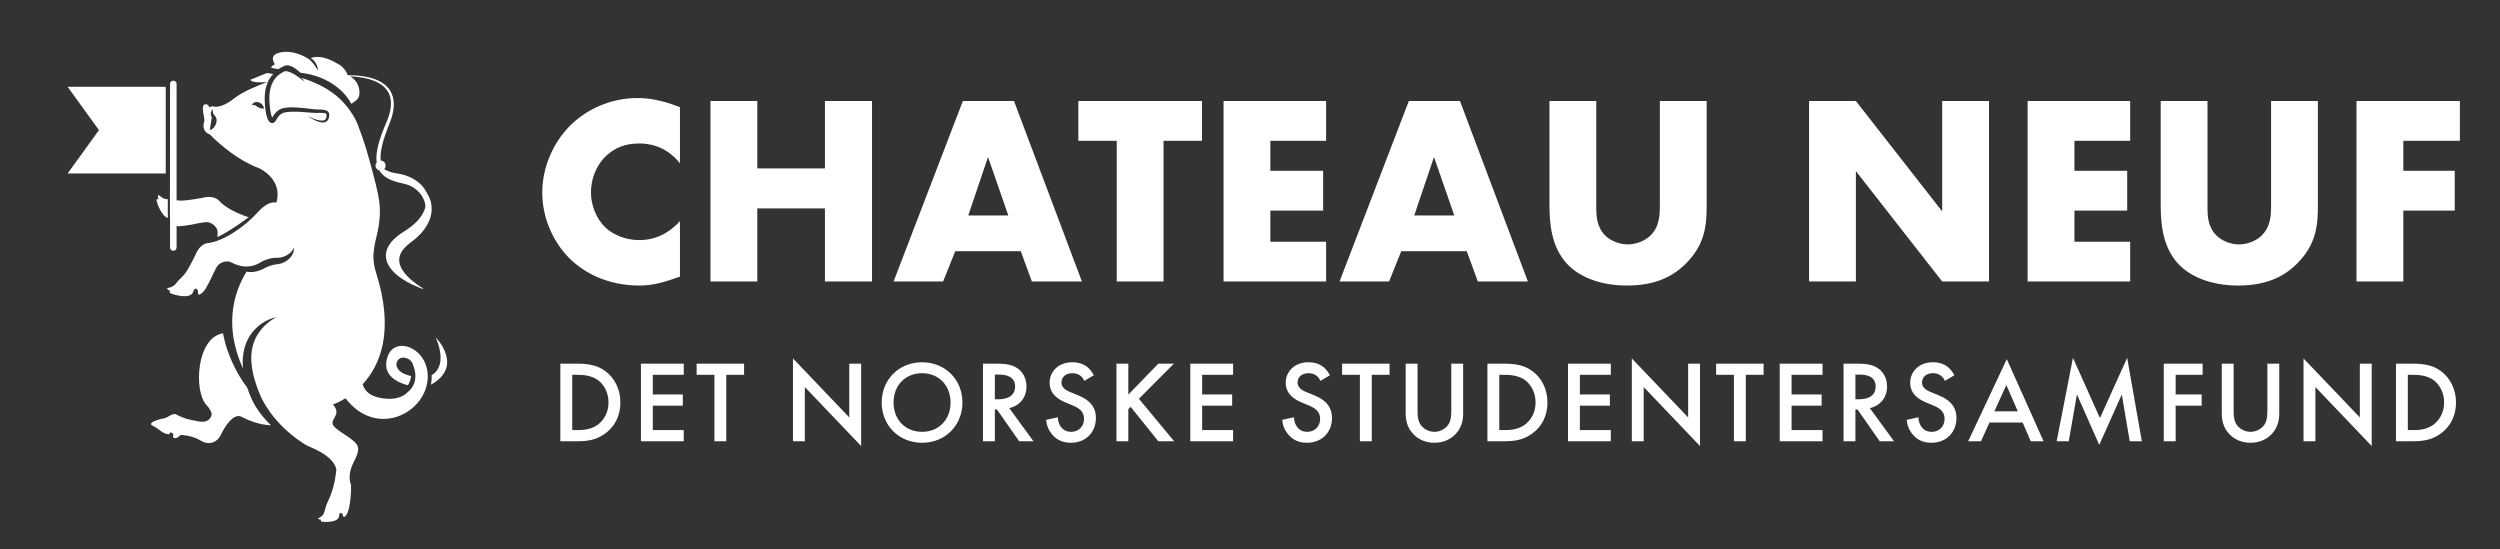 <?xml version="1.0" encoding="UTF-8"?>
<svg width="1848px" height="406px" viewBox="0 0 1848 406" version="1.1" xmlns="http://www.w3.org/2000/svg" xmlns:xlink="http://www.w3.org/1999/xlink">
    <rect x="0" y="0" width="1848" height="406" fill="#333333" stroke="none"/>
    <!-- Generator: Sketch 54.1 (76490) - https://sketchapp.com -->
    <title>logo-h-s</title>
    <desc>Created with Sketch.</desc>
    <g id="logo-h-s" stroke="none" stroke-width="1" fill="none" fill-rule="evenodd">
        <path d="M502.634,163.466 L502.634,204.466 C488.834,209.466 481.234,211.066 472.634,211.066 C449.434,211.066 432.034,201.866 421.034,191.066 C408.034,178.066 400.834,159.866 400.834,142.466 C400.834,123.466 409.034,105.466 421.034,93.266 C432.834,81.266 450.634,72.466 471.434,72.466 C477.834,72.466 488.234,73.466 502.634,79.266 L502.634,120.666 C491.434,106.866 478.234,106.066 472.434,106.066 C462.434,106.066 454.834,109.066 448.434,114.866 C440.234,122.466 436.834,132.866 436.834,142.266 C436.834,151.466 440.634,161.666 447.634,168.266 C453.434,173.666 462.634,177.466 472.434,177.466 C477.634,177.466 490.434,176.866 502.634,163.466 Z M559.789,74.666 L559.789,124.466 L609.789,124.466 L609.789,74.666 L644.589,74.666 L644.589,208.066 L609.789,208.066 L609.789,154.066 L559.789,154.066 L559.789,208.066 L525.189,208.066 L525.189,74.666 L559.789,74.666 Z M762.743,208.066 L754.543,185.666 L706.143,185.666 L697.143,208.066 L660.543,208.066 L711.743,74.666 L749.543,74.666 L799.743,208.066 L762.743,208.066 Z M715.743,159.266 L745.343,159.266 L730.343,116.066 L715.743,159.266 Z M888.498,104.066 L860.098,104.066 L860.098,208.066 L825.498,208.066 L825.498,104.066 L797.098,104.066 L797.098,74.666 L888.498,74.666 L888.498,104.066 Z M980.252,74.666 L980.252,104.066 L939.052,104.066 L939.052,126.266 L978.052,126.266 L978.052,155.666 L939.052,155.666 L939.052,178.666 L980.252,178.666 L980.252,208.066 L904.452,208.066 L904.452,74.666 L980.252,74.666 Z M1092.407,208.066 L1084.207,185.666 L1035.807,185.666 L1026.807,208.066 L990.207,208.066 L1041.407,74.666 L1079.207,74.666 L1129.407,208.066 L1092.407,208.066 Z M1045.407,159.266 L1075.007,159.266 L1060.007,116.066 L1045.407,159.266 Z M1145.361,74.666 L1179.961,74.666 L1179.961,153.666 C1179.961,159.266 1180.161,167.866 1186.761,174.266 C1190.761,178.066 1197.161,180.666 1203.161,180.666 C1209.161,180.666 1215.361,178.266 1219.161,174.866 C1227.161,167.866 1226.961,158.066 1226.961,150.666 L1226.961,74.666 L1261.561,74.666 L1261.561,151.266 C1261.561,165.266 1260.961,179.866 1246.561,194.466 C1235.361,205.866 1221.361,211.066 1202.561,211.066 C1181.561,211.066 1166.561,203.866 1158.361,195.066 C1146.761,182.466 1145.361,165.466 1145.361,151.266 L1145.361,74.666 Z M1371.87,208.066 L1337.27,208.066 L1337.27,74.666 L1371.87,74.666 L1435.67,156.266 L1435.67,74.666 L1470.27,74.666 L1470.27,208.066 L1435.67,208.066 L1371.87,126.466 L1371.87,208.066 Z M1574.625,74.666 L1574.625,104.066 L1533.425,104.066 L1533.425,126.266 L1572.425,126.266 L1572.425,155.666 L1533.425,155.666 L1533.425,178.666 L1574.625,178.666 L1574.625,208.066 L1498.825,208.066 L1498.825,74.666 L1574.625,74.666 Z M1597.18,74.666 L1631.78,74.666 L1631.78,153.666 C1631.78,159.266 1631.98,167.866 1638.58,174.266 C1642.58,178.066 1648.98,180.666 1654.98,180.666 C1660.98,180.666 1667.18,178.266 1670.98,174.866 C1678.98,167.866 1678.78,158.066 1678.78,150.666 L1678.78,74.666 L1713.38,74.666 L1713.38,151.266 C1713.38,165.266 1712.78,179.866 1698.38,194.466 C1687.18,205.866 1673.18,211.066 1654.38,211.066 C1633.38,211.066 1618.38,203.866 1610.18,195.066 C1598.58,182.466 1597.18,165.466 1597.18,151.266 L1597.18,74.666 Z M1818.334,74.666 L1818.334,104.066 L1776.534,104.066 L1776.534,126.266 L1814.534,126.266 L1814.534,155.666 L1776.534,155.666 L1776.534,208.066 L1741.934,208.066 L1741.934,74.666 L1818.334,74.666 Z" id="CHATEAUNEUF" fill="#FFFFFF" fill-rule="nonzero"></path>
        <path d="M414.214,268.816 L426.254,268.816 C434.252,268.816 441.218,269.676 447.582,274.406 C454.548,279.652 458.59,287.994 458.59,297.54 C458.59,307.086 454.634,315.342 447.066,320.674 C440.358,325.404 434.08,326.178 426.082,326.178 L414.214,326.178 L414.214,268.816 Z M422.986,277.072 L422.986,317.922 L426.77,317.922 C431.07,317.922 437.004,317.578 441.992,313.88 C445.948,310.87 449.818,305.366 449.818,297.54 C449.818,289.972 446.206,284.038 442.078,281.028 C437.09,277.416 430.984,277.072 426.77,277.072 L422.986,277.072 Z M505.426,268.816 L505.426,277.072 L482.55,277.072 L482.55,291.606 L504.738,291.606 L504.738,299.862 L482.55,299.862 L482.55,317.922 L505.426,317.922 L505.426,326.178 L473.778,326.178 L473.778,268.816 L505.426,268.816 Z M550.026,277.072 L536.868,277.072 L536.868,326.178 L528.096,326.178 L528.096,277.072 L514.938,277.072 L514.938,268.816 L550.026,268.816 L550.026,277.072 Z M594.936,326.178 L586.164,326.178 L586.164,264.946 L627.788,308.548 L627.788,268.816 L636.56,268.816 L636.56,329.704 L594.936,286.102 L594.936,326.178 Z M681.59,267.784 C698.79,267.784 711.432,280.684 711.432,297.54 C711.432,314.396 698.79,327.296 681.59,327.296 C664.39,327.296 651.748,314.396 651.748,297.54 C651.748,280.684 664.39,267.784 681.59,267.784 Z M681.59,319.212 C693.888,319.212 702.66,310.268 702.66,297.54 C702.66,284.812 693.888,275.868 681.59,275.868 C669.292,275.868 660.52,284.812 660.52,297.54 C660.52,310.268 669.292,319.212 681.59,319.212 Z M726.62,268.816 L736.854,268.816 C743.82,268.816 748.292,269.676 751.99,272.17 C758.268,276.384 758.784,283.178 758.784,285.672 C758.784,293.928 753.71,299.948 746.056,301.668 L763.944,326.178 L753.366,326.178 L736.94,302.7 L735.392,302.7 L735.392,326.178 L726.62,326.178 L726.62,268.816 Z M735.392,276.9 L735.392,295.132 L738.144,295.132 C740.552,295.132 750.356,294.874 750.356,285.758 C750.356,277.674 742.702,276.9 738.402,276.9 L735.392,276.9 Z M808.544,277.416 L801.492,281.544 C800.976,280.254 800.202,279.05 798.912,277.932 C797.106,276.47 795.214,275.868 792.72,275.868 C787.388,275.868 784.636,279.05 784.636,282.748 C784.636,284.468 785.238,287.478 790.828,289.714 L796.59,292.036 C807.168,296.336 810.092,302.356 810.092,308.892 C810.092,319.814 802.352,327.296 791.602,327.296 C784.98,327.296 781.024,324.802 778.1,321.534 C775.004,318.094 773.628,314.31 773.284,310.354 L781.97,308.462 C781.97,311.3 783.002,313.966 784.378,315.772 C786.012,317.836 788.42,319.212 791.86,319.212 C797.192,319.212 801.32,315.342 801.32,309.58 C801.32,303.732 796.848,301.324 793.064,299.776 L787.56,297.454 C782.83,295.476 775.864,291.52 775.864,282.92 C775.864,275.18 781.884,267.784 792.634,267.784 C798.826,267.784 802.352,270.106 804.158,271.654 C805.706,273.03 807.34,275.008 808.544,277.416 Z M834.052,268.816 L834.052,291.692 L856.24,268.816 L867.764,268.816 L841.878,294.788 L867.936,326.178 L856.24,326.178 L835.772,300.722 L834.052,302.442 L834.052,326.178 L825.28,326.178 L825.28,268.816 L834.052,268.816 Z M911.504,268.816 L911.504,277.072 L888.628,277.072 L888.628,291.606 L910.816,291.606 L910.816,299.862 L888.628,299.862 L888.628,317.922 L911.504,317.922 L911.504,326.178 L879.856,326.178 L879.856,268.816 L911.504,268.816 Z M983.074,277.416 L976.022,281.544 C975.506,280.254 974.732,279.05 973.442,277.932 C971.636,276.47 969.744,275.868 967.25,275.868 C961.918,275.868 959.166,279.05 959.166,282.748 C959.166,284.468 959.768,287.478 965.358,289.714 L971.12,292.036 C981.698,296.336 984.622,302.356 984.622,308.892 C984.622,319.814 976.882,327.296 966.132,327.296 C959.51,327.296 955.554,324.802 952.63,321.534 C949.534,318.094 948.158,314.31 947.814,310.354 L956.5,308.462 C956.5,311.3 957.532,313.966 958.908,315.772 C960.542,317.836 962.95,319.212 966.39,319.212 C971.722,319.212 975.85,315.342 975.85,309.58 C975.85,303.732 971.378,301.324 967.594,299.776 L962.09,297.454 C957.36,295.476 950.394,291.52 950.394,282.92 C950.394,275.18 956.414,267.784 967.164,267.784 C973.356,267.784 976.882,270.106 978.688,271.654 C980.236,273.03 981.87,275.008 983.074,277.416 Z M1027.158,277.072 L1014,277.072 L1014,326.178 L1005.228,326.178 L1005.228,277.072 L992.07,277.072 L992.07,268.816 L1027.158,268.816 L1027.158,277.072 Z M1039.078,268.816 L1047.85,268.816 L1047.85,303.388 C1047.85,306.484 1047.936,310.268 1049.656,313.278 C1051.376,316.202 1055.246,319.212 1060.32,319.212 C1065.394,319.212 1069.264,316.202 1070.984,313.278 C1072.704,310.268 1072.79,306.484 1072.79,303.388 L1072.79,268.816 L1081.562,268.816 L1081.562,305.71 C1081.562,310.268 1080.616,315.772 1076.23,320.588 C1073.22,323.856 1068.146,327.296 1060.32,327.296 C1052.494,327.296 1047.42,323.856 1044.41,320.588 C1040.024,315.772 1039.078,310.268 1039.078,305.71 L1039.078,268.816 Z M1099.502,268.816 L1111.542,268.816 C1119.54,268.816 1126.506,269.676 1132.87,274.406 C1139.836,279.652 1143.878,287.994 1143.878,297.54 C1143.878,307.086 1139.922,315.342 1132.354,320.674 C1125.646,325.404 1119.368,326.178 1111.37,326.178 L1099.502,326.178 L1099.502,268.816 Z M1108.274,277.072 L1108.274,317.922 L1112.058,317.922 C1116.358,317.922 1122.292,317.578 1127.28,313.88 C1131.236,310.87 1135.106,305.366 1135.106,297.54 C1135.106,289.972 1131.494,284.038 1127.366,281.028 C1122.378,277.416 1116.272,277.072 1112.058,277.072 L1108.274,277.072 Z M1190.714,268.816 L1190.714,277.072 L1167.838,277.072 L1167.838,291.606 L1190.026,291.606 L1190.026,299.862 L1167.838,299.862 L1167.838,317.922 L1190.714,317.922 L1190.714,326.178 L1159.066,326.178 L1159.066,268.816 L1190.714,268.816 Z M1215.018,326.178 L1206.246,326.178 L1206.246,264.946 L1247.87,308.548 L1247.87,268.816 L1256.642,268.816 L1256.642,329.704 L1215.018,286.102 L1215.018,326.178 Z M1303.65,277.072 L1290.492,277.072 L1290.492,326.178 L1281.72,326.178 L1281.72,277.072 L1268.562,277.072 L1268.562,268.816 L1303.65,268.816 L1303.65,277.072 Z M1347.218,268.816 L1347.218,277.072 L1324.342,277.072 L1324.342,291.606 L1346.53,291.606 L1346.53,299.862 L1324.342,299.862 L1324.342,317.922 L1347.218,317.922 L1347.218,326.178 L1315.57,326.178 L1315.57,268.816 L1347.218,268.816 Z M1362.75,268.816 L1372.984,268.816 C1379.95,268.816 1384.422,269.676 1388.12,272.17 C1394.398,276.384 1394.914,283.178 1394.914,285.672 C1394.914,293.928 1389.84,299.948 1382.186,301.668 L1400.074,326.178 L1389.496,326.178 L1373.07,302.7 L1371.522,302.7 L1371.522,326.178 L1362.75,326.178 L1362.75,268.816 Z M1371.522,276.9 L1371.522,295.132 L1374.274,295.132 C1376.682,295.132 1386.486,294.874 1386.486,285.758 C1386.486,277.674 1378.832,276.9 1374.532,276.9 L1371.522,276.9 Z M1444.674,277.416 L1437.622,281.544 C1437.106,280.254 1436.332,279.05 1435.042,277.932 C1433.236,276.47 1431.344,275.868 1428.85,275.868 C1423.518,275.868 1420.766,279.05 1420.766,282.748 C1420.766,284.468 1421.368,287.478 1426.958,289.714 L1432.72,292.036 C1443.298,296.336 1446.222,302.356 1446.222,308.892 C1446.222,319.814 1438.482,327.296 1427.732,327.296 C1421.11,327.296 1417.154,324.802 1414.23,321.534 C1411.134,318.094 1409.758,314.31 1409.414,310.354 L1418.1,308.462 C1418.1,311.3 1419.132,313.966 1420.508,315.772 C1422.142,317.836 1424.55,319.212 1427.99,319.212 C1433.322,319.212 1437.45,315.342 1437.45,309.58 C1437.45,303.732 1432.978,301.324 1429.194,299.776 L1423.69,297.454 C1418.96,295.476 1411.994,291.52 1411.994,282.92 C1411.994,275.18 1418.014,267.784 1428.764,267.784 C1434.956,267.784 1438.482,270.106 1440.288,271.654 C1441.836,273.03 1443.47,275.008 1444.674,277.416 Z M1501.142,326.178 L1495.122,312.332 L1470.612,312.332 L1464.334,326.178 L1454.874,326.178 L1483.426,265.462 L1510.602,326.178 L1501.142,326.178 Z M1474.224,304.076 L1491.596,304.076 L1483.082,284.64 L1474.224,304.076 Z M1529.23,326.178 L1520.286,326.178 L1532.326,264.516 L1552.278,309.064 L1572.402,264.516 L1583.238,326.178 L1574.294,326.178 L1568.446,291.606 L1551.762,328.844 L1535.25,291.52 L1529.23,326.178 Z M1628.182,268.816 L1628.182,277.072 L1608.23,277.072 L1608.23,291.606 L1627.494,291.606 L1627.494,299.862 L1608.23,299.862 L1608.23,326.178 L1599.458,326.178 L1599.458,268.816 L1628.182,268.816 Z M1642.338,268.816 L1651.11,268.816 L1651.11,303.388 C1651.11,306.484 1651.196,310.268 1652.916,313.278 C1654.636,316.202 1658.506,319.212 1663.58,319.212 C1668.654,319.212 1672.524,316.202 1674.244,313.278 C1675.964,310.268 1676.05,306.484 1676.05,303.388 L1676.05,268.816 L1684.822,268.816 L1684.822,305.71 C1684.822,310.268 1683.876,315.772 1679.49,320.588 C1676.48,323.856 1671.406,327.296 1663.58,327.296 C1655.754,327.296 1650.68,323.856 1647.67,320.588 C1643.284,315.772 1642.338,310.268 1642.338,305.71 L1642.338,268.816 Z M1711.534,326.178 L1702.762,326.178 L1702.762,264.946 L1744.386,308.548 L1744.386,268.816 L1753.158,268.816 L1753.158,329.704 L1711.534,286.102 L1711.534,326.178 Z M1771.098,268.816 L1783.138,268.816 C1791.136,268.816 1798.102,269.676 1804.466,274.406 C1811.432,279.652 1815.474,287.994 1815.474,297.54 C1815.474,307.086 1811.518,315.342 1803.95,320.674 C1797.242,325.404 1790.964,326.178 1782.966,326.178 L1771.098,326.178 L1771.098,268.816 Z M1779.87,277.072 L1779.87,317.922 L1783.654,317.922 C1787.954,317.922 1793.888,317.578 1798.876,313.88 C1802.832,310.87 1806.702,305.366 1806.702,297.54 C1806.702,289.972 1803.09,284.038 1798.962,281.028 C1793.974,277.416 1787.868,277.072 1783.654,277.072 L1779.87,277.072 Z" id="DETNORSKESTUDENTERSAMFUND" fill="#FFFFFF" fill-rule="nonzero"></path>
        <path d="M124.064,308.096 C126.28,306.769 128.772,305.248 130.725,306.564 C132.664,307.88 137.943,309.623 137.943,309.623 C137.943,309.623 136.094,309.261 146.016,311.375 C155.935,313.492 156.442,306.303 156.442,306.303 L156.568,306.195 C156.298,304.532 155.236,302.22 152.42,299.157 C143.269,289.194 144.952,249.671 164.852,246.357 C165.731,251.347 167.148,256.28 168.908,261.044 C169.36,262.272 169.8,263.504 170.341,264.69 C170.869,265.907 171.333,267.045 171.915,268.314 C172.461,269.44 173.015,270.572 173.57,271.692 C174.104,272.824 174.77,273.986 175.368,275.122 C177.603,279.171 180.042,282.972 182.721,286.49 C182.842,286.864 182.964,287.24 183.106,287.611 L184.145,290.431 C184.507,291.365 184.91,292.263 185.292,293.18 C185.683,294.091 186.055,295.025 186.471,295.895 C186.965,296.901 187.417,297.755 187.917,298.65 C189.878,302.157 192.153,305.333 194.568,308.23 C194.867,308.582 195.167,308.952 195.464,309.299 C195.774,309.652 196.089,309.992 196.395,310.334 C197.02,311.022 197.621,311.71 198.26,312.342 C198.909,312.979 199.548,313.6 200.18,314.216 C200.218,314.256 200.252,314.293 200.293,314.328 C195.313,314.229 187.932,312.956 178.596,308.118 C170.869,304.108 162.693,322.474 162.693,322.474 C160.61,326.172 155.146,329.842 148.402,325.701 C141.655,321.558 133.498,321.506 133.498,321.506 L131.638,323.173 C127.477,325.278 127.852,322.057 127.852,322.057 C129.31,321.29 126.158,318.686 125.569,320.069 C124.987,321.454 124.539,321.007 124.539,321.007 C120.279,320.688 117.051,316.792 114.552,315.604 C112.049,314.403 111.598,313.708 111.598,313.708 C111.246,311.297 119.926,309.493 119.926,309.493 C119.926,309.493 121.837,309.432 124.064,308.096 Z M124.038,161.134 C119.489,159.722 116.241,150.684 115.834,148.693 C115.355,146.381 117.094,147.26 117.094,147.26 C116.167,143.947 117.478,144.183 117.478,144.183 C117.478,144.183 120.276,147.35 123.851,147.253 C123.905,147.253 123.97,147.253 124.038,147.253 L124.038,161.134 Z M318.534,284.372 C318.575,284.19 318.618,283.992 318.649,283.818 L318.908,281.99 L318.939,281.807 L318.955,281.628 L318.966,281.538 L319.016,280.743 C319.043,280.221 319.088,279.707 319.106,279.183 C319.115,278.552 319.106,277.914 319.074,277.28 C321.263,276.157 330.715,269.978 322.147,249.466 C322.147,249.466 343.226,270.714 318.534,284.372 Z M228.27,43.655 C228.315,43.688 228.358,43.715 228.399,43.749 C228.696,43.958 228.967,44.235 229.267,44.473 C229.566,44.734 229.847,45.029 230.14,45.319 C230.409,45.636 230.724,45.907 230.97,46.25 C231.239,46.574 231.518,46.885 231.759,47.234 C231.998,47.575 232.286,47.877 232.495,48.225 C232.711,48.568 232.962,48.875 233.161,49.188 C233.352,49.512 233.567,49.809 233.75,50.083 C234.128,50.63 234.404,51.125 234.65,51.447 C234.879,51.782 235.025,51.968 235.025,51.968 C235.025,51.968 235.023,51.732 234.976,51.329 C234.915,50.931 234.874,50.336 234.67,49.676 C234.492,48.999 234.218,48.225 233.824,47.44 C233.637,47.038 233.397,46.642 233.143,46.253 C232.92,45.848 232.6,45.488 232.303,45.115 C232.013,44.735 231.649,44.417 231.307,44.089 C230.961,43.774 230.573,43.508 230.203,43.246 C230.034,43.14 229.865,43.045 229.692,42.949 C232.33,41.853 238.782,40.589 249.509,47.087 C249.509,47.087 254.459,49.044 257.028,55.451 C257.028,55.451 257.175,55.511 257.424,55.621 C260.504,55.613 264.211,55.734 268.414,56.361 C270.594,56.692 272.9,57.164 275.279,57.895 C277.655,58.631 280.102,59.643 282.46,61.121 C284.796,62.605 287.017,64.643 288.576,67.28 C290.163,69.907 290.98,73.067 291.097,76.28 C291.201,79.503 290.654,82.758 289.774,85.952 C289.304,87.542 288.791,89.137 288.17,90.695 C287.568,92.223 286.963,93.773 286.351,95.332 C285.161,98.44 284.057,101.627 283.154,104.896 C282.252,108.162 281.533,111.522 281.339,114.871 C281.265,116.145 281.29,117.425 281.418,118.668 C283.431,118.729 285.048,120.373 285.048,122.398 C285.048,123.403 284.637,124.317 283.989,124.987 C284.241,125.136 284.495,125.291 284.767,125.439 C286.385,126.33 288.459,127.205 290.964,127.754 C292.215,128.05 293.565,128.226 295.022,128.471 C296.496,128.73 298.007,129.097 299.57,129.596 C302.674,130.61 305.941,132.149 308.934,134.491 C311.488,136.499 313.869,139.151 315.404,142.408 C316.359,143.816 317.162,145.316 317.747,146.92 C319.11,150.517 319.428,154.474 318.778,158.134 C318.101,161.795 316.598,165.156 314.684,168.03 C312.774,170.925 310.504,173.397 308.109,175.543 C306.923,176.623 305.698,177.611 304.467,178.548 C303.869,178.998 303.282,179.442 302.697,179.887 C302.161,180.319 301.647,180.726 301.134,181.192 C299.103,182.975 297.391,184.953 296.338,187.082 C295.279,189.201 294.881,191.449 295.177,193.585 C295.452,195.738 296.356,197.727 297.413,199.472 C298.502,201.229 299.768,202.754 301.033,204.07 C302.306,205.403 303.563,206.557 304.75,207.547 C307.119,209.527 309.166,210.874 310.552,211.798 C311.371,212.327 311.967,212.692 312.335,212.905 C312.661,213.083 312.859,213.18 312.859,213.18 L312.733,213.501 C312.733,213.501 312.671,213.488 312.58,213.454 L312.542,213.533 L312.358,213.458 L312.338,213.499 C312.338,213.499 311.852,213.324 310.939,213.006 C310.032,212.655 308.716,212.12 307.07,211.369 C307.025,211.347 306.969,211.328 306.932,211.301 C305.243,210.577 303.253,209.655 301.059,208.429 C298.74,207.147 296.207,205.539 293.634,203.445 C292.357,202.381 291.077,201.202 289.878,199.821 C288.666,198.449 287.543,196.861 286.688,195.023 C285.827,193.189 285.235,191.068 285.265,188.841 C285.278,186.613 285.903,184.366 286.933,182.399 C287.953,180.398 289.347,178.654 290.895,177.113 C292.453,175.548 294.133,174.189 295.937,172.91 C296.867,172.248 297.67,171.747 298.65,171.128 C299.53,170.595 300.402,170.032 301.255,169.439 C302.964,168.273 304.6,166.998 306.141,165.63 C309.209,162.879 311.879,159.656 313.431,156.006 C313.836,155.061 314.155,154.093 314.384,153.11 C314.411,152.602 314.418,152.096 314.407,151.594 C314.25,150.522 314.002,149.465 313.627,148.427 C312.594,145.551 310.776,142.878 308.39,140.753 C306.008,138.611 303.075,137.003 299.917,136.114 C298.435,135.69 296.505,135.393 294.739,134.918 C292.951,134.457 291.16,133.903 289.403,133.188 C287.647,132.464 285.915,131.564 284.333,130.363 C282.797,129.196 281.432,127.713 280.431,126.011 C278.798,125.614 277.576,124.153 277.576,122.398 C277.576,121.496 277.911,120.684 278.431,120.038 C278.186,118.226 278.186,116.421 278.318,114.669 C278.611,110.987 279.466,107.492 280.466,104.122 C281.486,100.757 282.696,97.525 283.966,94.393 C285.265,91.218 286.637,88.316 287.543,85.299 C288.452,82.29 289.012,79.262 289.012,76.324 C289.001,73.391 288.353,70.566 287.017,68.18 C285.698,65.786 283.744,63.865 281.609,62.414 C279.454,60.963 277.149,59.916 274.875,59.141 C272.598,58.357 270.362,57.826 268.234,57.439 C264.782,56.813 261.64,56.55 258.918,56.427 C261.18,57.823 264.743,60.836 265.569,66.344 C265.916,68.703 265.938,72.251 263.14,74.293 C261.772,75.292 260.659,76.106 259.734,76.777 C259.525,76.39 259.304,75.992 259.053,75.598 C258.679,74.999 258.308,74.341 257.881,73.706 C257.427,73.078 256.963,72.431 256.489,71.767 C255.964,71.129 255.429,70.478 254.885,69.812 C254.313,69.163 253.699,68.535 253.087,67.876 C252.444,67.253 251.781,66.627 251.094,66.004 C250.386,65.413 249.684,64.792 248.93,64.223 C247.43,63.078 245.856,61.987 244.211,61.017 C240.927,59.054 237.427,57.497 234.053,56.379 C232.375,55.79 230.706,55.374 229.134,54.98 C227.551,54.607 226.05,54.315 224.647,54.114 C223.796,53.979 222.989,53.885 222.226,53.808 C222.165,53.746 222.116,53.694 222.053,53.64 C222.051,53.628 222.039,53.624 222.039,53.624 L221.891,53.62 C221.351,53.05 220.726,52.567 220.141,52.041 C219.837,51.777 219.505,51.548 219.19,51.298 C218.873,51.055 218.553,50.801 218.205,50.583 C217.865,50.358 217.536,50.122 217.176,49.922 L216.063,49.33 C215.676,49.166 215.292,48.979 214.884,48.83 C214.461,48.689 214.05,48.536 213.593,48.444 C213.17,48.343 212.712,48.289 212.23,48.277 C211.998,48.277 211.758,48.284 211.508,48.325 C211.373,48.338 211.211,48.381 211.06,48.415 C210.991,48.43 210.905,48.459 210.813,48.493 C210.725,48.525 210.649,48.545 210.465,48.646 L210.646,48.559 C209.497,49.01 208.377,49.559 207.302,50.205 L207.237,50.169 C206.739,50.468 206.251,50.781 205.777,51.121 L200.459,50.162 C200.459,50.162 200.642,48.478 203.224,47.603 C201.897,45.558 199.395,40.641 206.566,38.895 C217.206,36.308 227.514,43.14 228.27,43.655 Z M137.246,201.598 C139.749,198.086 144.444,188.524 144.444,188.524 C147.923,179.675 153.702,179.68 153.702,179.68 C165.199,178.418 181.173,167.376 190.36,157.087 C197.8,148.767 202.659,149.32 204.24,149.838 C209.502,132.686 191.898,124.508 191.898,124.508 C171.424,116.97 155.097,99.313 155.097,99.313 C149.215,97.63 150.332,91.263 150.886,90.239 C151.441,89.211 150.479,84.544 150.479,84.544 C150.479,84.544 148.751,77.307 151.693,77.071 C154.644,76.839 154.152,79.894 155.418,79.084 C156.687,78.272 157.784,78.704 157.784,78.704 C157.784,78.704 163.208,80.636 172.855,72.91 C179.444,67.637 190.992,63.044 197.656,60.658 C184.772,61.629 185.11,58.928 185.11,58.928 L197.378,53.97 L201.993,54.708 C200.585,56.152 199.379,57.81 198.468,59.598 C198.32,59.898 198.188,60.21 198.059,60.514 C197.411,61.964 196.903,63.454 196.545,64.972 C196.521,65.042 196.516,65.111 196.489,65.174 C196.392,65.613 196.294,66.05 196.21,66.493 C195.774,68.848 195.612,71.239 195.653,73.592 C195.691,75.942 195.844,78.25 196.125,80.567 C196.446,82.901 196.799,85.194 197.722,87.614 C197.976,88.239 198.224,88.819 198.752,89.531 L198.885,89.699 L199.035,89.87 L199.134,89.987 C199.287,90.144 199.472,90.316 199.715,90.491 C199.955,90.657 200.291,90.857 200.772,90.95 C201.251,91.049 201.834,90.957 202.218,90.772 C202.987,90.387 203.233,89.992 203.494,89.695 C203.732,89.377 203.899,89.107 204.069,88.846 L204.938,87.402 C206.044,85.61 207.356,84.262 209.079,83.572 C209.286,83.489 209.524,83.401 209.715,83.347 C209.799,83.318 209.956,83.277 210.095,83.241 L210.446,83.167 C210.953,83.064 211.445,82.944 211.974,82.886 C212.489,82.798 213.017,82.735 213.564,82.701 C214.093,82.64 214.633,82.616 215.183,82.602 C216.733,82.539 218.308,82.551 219.885,82.616 L219.892,82.603 C220.537,82.629 221.18,82.658 221.817,82.694 C223.655,82.807 225.499,82.953 227.35,83.093 C227.755,83.124 228.151,83.158 228.554,83.185 C229.685,83.271 230.83,83.352 231.984,83.415 C232.58,83.441 233.19,83.477 233.75,83.466 L234.17,83.469 L234.622,83.46 L235.471,83.441 C236.593,83.415 237.713,83.405 238.755,83.46 C239.791,83.506 240.795,83.74 241.094,84.136 C241.456,84.508 241.47,85.587 241.265,86.606 C241.114,87.585 240.72,88.316 239.949,88.734 C239.18,89.159 238.1,89.225 237.047,89.119 C235.972,89.009 234.892,88.756 233.826,88.435 C233.127,88.217 232.432,87.965 231.739,87.697 C231.59,87.643 231.435,87.585 231.289,87.522 C230.034,87.022 228.803,86.464 227.593,85.842 C229.442,87.166 231.401,88.349 233.523,89.274 C234.578,89.737 235.677,90.138 236.852,90.369 C238.019,90.588 239.315,90.711 240.622,90.176 C241.269,89.92 241.87,89.445 242.295,88.867 C242.713,88.287 242.968,87.61 243.109,87.006 C243.253,86.438 243.381,85.781 243.395,85.11 C243.409,84.44 243.296,83.617 242.79,82.886 C242.277,82.168 241.519,81.763 240.867,81.55 C240.212,81.322 239.587,81.224 238.986,81.147 C237.776,80.989 236.62,80.969 235.477,80.935 L234.627,80.915 L234.229,80.902 L233.81,80.881 C233.221,80.862 232.713,80.807 232.178,80.763 C231.071,80.652 229.955,80.519 228.837,80.384 C228.245,80.313 227.649,80.245 227.056,80.175 C226.352,80.088 225.65,80.015 224.939,79.935 C223.976,79.833 223.009,79.73 222.039,79.653 C219.752,79.46 217.44,79.318 215.091,79.35 C214.511,79.356 213.913,79.372 213.323,79.419 C212.725,79.442 212.134,79.494 211.53,79.577 C210.932,79.631 210.314,79.752 209.709,79.874 C209.551,79.91 209.428,79.932 209.232,79.975 L208.786,80.097 C208.427,80.196 208.143,80.308 207.821,80.427 C206.571,80.922 205.41,81.678 204.447,82.585 C203.478,83.489 202.7,84.535 202.052,85.551 L201.215,86.919 C201.177,86.852 201.139,86.784 201.107,86.71 C201.084,86.654 201.064,86.606 201.039,86.552 C201.008,86.471 200.97,86.392 200.945,86.314 C200.246,84.496 199.874,82.278 199.6,80.124 C199.33,77.944 199.173,75.726 199.119,73.533 C199.112,72.989 199.108,72.453 199.116,71.918 L199.116,71.914 C199.116,71.884 199.119,71.859 199.119,71.832 C199.13,71.383 199.15,70.933 199.18,70.487 C199.188,70.316 199.204,70.143 199.215,69.972 C199.236,69.664 199.267,69.349 199.305,69.039 C199.326,68.856 199.341,68.665 199.368,68.481 C199.413,68.13 199.469,67.775 199.521,67.428 C199.542,67.32 199.551,67.21 199.569,67.102 C199.938,65.001 200.552,62.965 201.472,61.101 C201.8,60.448 202.167,59.821 202.56,59.216 C202.601,59.148 202.646,59.09 202.689,59.022 C202.88,58.732 203.08,58.447 203.287,58.17 C203.404,58.019 203.525,57.875 203.642,57.727 C203.806,57.531 203.959,57.327 204.128,57.138 C204.439,56.789 204.765,56.451 205.113,56.132 C206.299,55.021 207.673,54.107 209.148,53.361 L209.04,53.343 C209.425,53.149 209.807,52.961 210.21,52.79 L210.329,52.733 C210.377,52.718 210.393,52.699 210.455,52.693 C210.555,52.668 210.674,52.652 210.809,52.645 C210.957,52.63 211.112,52.627 211.274,52.63 C211.449,52.628 211.632,52.63 211.821,52.663 C212.134,52.682 212.46,52.767 212.786,52.834 C213.116,52.913 213.447,53.037 213.78,53.133 L214.768,53.534 L215.759,54.006 C216.094,54.146 216.419,54.335 216.747,54.513 C217.03,54.677 217.327,54.834 217.608,55.007 C217.608,55.007 217.619,55.007 217.628,55.01 C217.651,55.034 217.685,55.048 217.718,55.068 C218.346,55.486 219.003,55.853 219.628,56.296 C219.851,56.451 220.085,56.602 220.312,56.757 L220.317,56.76 C220.719,57.038 221.124,57.309 221.511,57.617 C222.121,58.08 222.773,58.501 223.371,58.993 C223.976,59.459 224.583,59.925 225.207,60.383 C225.216,60.386 225.218,60.395 225.234,60.406 C225.054,60.163 224.865,59.934 224.685,59.695 C224.395,59.312 224.1,58.924 223.807,58.545 C223.661,58.361 223.509,58.193 223.358,58.015 C223.135,57.751 222.912,57.486 222.676,57.225 L223.329,57.68 C224.482,58.053 225.686,58.476 226.963,58.91 C228.432,59.448 229.969,60.044 231.534,60.707 C233.106,61.355 234.685,62.1 236.282,62.873 C237.852,63.688 239.461,64.511 240.984,65.451 C242.542,66.348 244.023,67.367 245.464,68.375 C246.186,68.886 246.864,69.435 247.556,69.947 C248.226,70.498 248.886,71.041 249.534,71.576 C250.157,72.138 250.773,72.696 251.373,73.234 C251.952,73.807 252.52,74.365 253.072,74.905 C254.115,76.041 255.121,77.119 255.978,78.178 C256.185,78.416 256.374,78.657 256.56,78.9 C256.653,79.013 256.74,79.127 256.832,79.248 C256.832,79.251 256.833,79.258 256.833,79.258 C256.952,79.411 257.069,79.57 257.188,79.717 C257.561,80.214 257.948,80.672 258.265,81.133 C258.871,82.063 259.476,82.845 259.908,83.529 C260.756,84.903 261.289,85.686 261.289,85.686 C261.289,85.686 261.275,85.634 261.25,85.547 C264.492,91.218 265.664,95.512 265.664,95.512 C265.664,95.512 269.152,103.78 273.55,120.092 C280.737,146.745 282.072,152.573 279.884,167.248 C278.352,177.561 273.37,187.064 277.95,201.451 C291.787,244.904 281.033,270.01 268.118,283.958 C268.986,287.658 272.519,294.152 286.661,294.777 C293.702,295.083 298.435,292.949 301.489,289.727 L302.231,289.138 L302.931,288.45 C303.849,287.498 304.672,286.414 305.293,285.22 C305.898,284.028 306.404,282.775 306.662,281.499 C306.939,280.233 307.07,278.962 307.058,277.756 C307.036,275.318 306.53,273.116 305.83,271.362 C305.814,271.323 305.794,271.29 305.779,271.254 C305.32,269.242 304.6,267.641 303.759,266.759 C301.674,264.568 295.004,261.936 293.058,268.509 C293.058,268.509 291.527,275.215 303.894,277.983 C303.786,278.877 303.604,279.781 303.365,280.671 C303.084,281.686 302.683,282.658 302.197,283.584 C301.995,283.992 301.754,284.379 301.503,284.759 C296.07,283.423 280.718,278.215 286.834,262.811 C292.944,247.408 318.636,258.443 316.018,281.394 C313.175,306.373 277.702,323.501 255.389,294.402 C251.401,296.86 248.013,298.316 246.067,299.062 C251.315,304.553 247.329,307.695 245.968,311.414 C244.437,315.575 251.729,318.764 259.221,324.278 C266.71,329.791 265.882,332.652 261.072,342.418 C256.254,352.181 259.521,358.476 259.521,358.476 C259.667,363.322 259.019,371.095 257.993,375.385 C256.972,379.663 256.543,379.947 255.303,381.512 C254.053,383.075 253.63,381.6 253.305,380.379 C252.977,379.164 251.191,378.721 250.977,379.783 C250.768,380.86 250.627,381.573 250.627,381.573 C250.163,386.36 239.992,385.984 238.122,385.631 C236.258,385.289 237.441,384.256 237.441,384.256 C234.69,383.957 235.261,383.046 235.261,383.046 C235.261,383.046 238.469,381.915 239.479,379.213 C240.498,376.519 240.671,374.051 242.246,370.96 C246.877,361.817 248.242,351.674 248.641,346.775 C247.187,341.143 241.962,335.767 229.346,330.409 C228.291,329.959 227.267,329.494 226.266,329.008 C225.504,328.526 224.455,327.825 223.108,327.015 C222.4,326.565 221.669,325.992 220.838,325.407 C220.031,324.801 219.115,324.223 218.193,323.515 C216.385,322.057 214.308,320.501 212.235,318.582 C211.713,318.099 211.144,317.667 210.629,317.147 C210.107,316.63 209.578,316.105 209.04,315.575 C207.93,314.544 206.879,313.388 205.801,312.214 C204.674,311.063 203.674,309.749 202.572,308.487 C202.05,307.842 201.552,307.153 201.021,306.494 C200.758,306.154 200.495,305.817 200.225,305.48 C199.98,305.129 199.731,304.776 199.481,304.422 C198.466,303.014 197.501,301.548 196.545,300.056 C195.634,298.54 194.715,296.997 193.896,295.418 C193.714,295.069 193.534,294.712 193.356,294.359 C193.183,293.999 193.03,293.664 192.884,293.338 C192.843,293.25 192.793,293.153 192.764,293.075 C192.384,292.213 192.058,291.354 191.698,290.499 C191.354,289.642 190.98,288.783 190.656,287.915 L189.719,285.298 C188.486,281.817 187.454,278.281 186.781,274.767 C186.749,274.6 186.725,274.434 186.695,274.263 C186.534,273.42 186.396,272.58 186.273,271.739 C186.181,271.116 186.102,270.491 186.034,269.874 C185.992,269.524 185.965,269.18 185.938,268.837 C185.892,268.381 185.857,267.927 185.827,267.472 C185.805,267.193 185.793,266.921 185.78,266.642 C185.742,265.9 185.722,265.156 185.728,264.434 C185.737,263.696 185.778,262.971 185.827,262.245 C185.847,261.997 185.868,261.755 185.89,261.5 C185.929,261.03 185.98,260.553 186.037,260.085 C186.07,259.804 186.106,259.532 186.145,259.262 C186.245,258.628 186.349,257.998 186.471,257.373 C186.641,256.552 186.835,255.746 187.062,254.955 C187.89,252.012 189.132,249.369 190.566,247.064 C190.864,246.583 191.183,246.115 191.5,245.66 C191.624,245.476 191.75,245.303 191.883,245.123 C192.047,244.904 192.204,244.684 192.377,244.475 C192.757,243.984 193.135,243.505 193.525,243.049 L193.531,243.049 C194.089,242.394 194.652,241.765 195.212,241.191 C196.813,239.591 198.352,238.294 199.69,237.308 C201.039,236.343 202.149,235.612 202.934,235.162 C203.716,234.702 204.155,234.49 204.155,234.49 C204.155,234.49 203.669,234.558 202.78,234.791 C201.901,235.046 200.592,235.412 199.004,236.11 C197.423,236.798 195.517,237.736 193.495,239.126 C191.473,240.505 189.316,242.324 187.312,244.668 C185.631,246.628 184.064,248.974 182.806,251.641 C182.563,252.154 182.325,252.671 182.107,253.211 C180.748,256.525 179.862,260.252 179.543,264.123 C179.488,264.753 179.457,265.392 179.437,266.028 C179.428,266.186 179.425,266.336 179.425,266.494 C179.41,267.096 179.396,267.715 179.41,268.336 L179.41,268.399 C179.425,269.08 179.452,269.766 179.488,270.453 C179.498,270.525 179.502,270.588 179.506,270.655 C179.543,271.272 179.597,271.886 179.659,272.497 C179.228,271.534 178.789,270.601 178.384,269.573 C177.923,268.408 177.458,267.24 176.998,266.066 C176.609,265.007 176.204,263.774 175.811,262.643 C175.388,261.489 175.062,260.304 174.734,259.136 C173.395,254.439 172.41,249.662 171.978,244.927 C171.526,240.201 171.539,235.534 171.978,231.082 C172.831,222.161 175.422,214.165 178.46,207.775 C179.686,205.194 180.962,202.887 182.23,200.828 C182.584,200.885 182.93,200.954 183.283,200.995 C183.832,201.049 184.394,201.091 184.945,201.103 C185.503,201.116 186.064,201.107 186.617,201.06 C187.181,201.028 187.73,200.945 188.286,200.869 C189.384,200.682 190.475,200.401 191.529,200.048 C192.063,199.89 192.564,199.652 193.079,199.452 C193.592,199.236 194.078,198.988 194.58,198.748 L194.76,198.646 C195.112,198.444 195.648,198.154 196.118,197.924 C196.6,197.686 197.108,197.463 197.618,197.25 C198.628,196.813 199.663,196.46 200.705,196.154 C201.224,196.003 201.751,195.855 202.281,195.749 C202.807,195.632 203.329,195.533 203.858,195.444 L205.588,195.234 C206.397,195.133 207.057,194.978 207.747,194.78 C210.465,193.95 212.829,192.393 214.614,190.369 C215.496,189.348 216.238,188.207 216.726,186.955 C217.19,185.71 217.426,184.323 217.095,183.092 C216.823,184.026 216.376,184.818 215.824,185.517 C215.669,185.72 215.496,185.918 215.314,186.106 C214.549,186.946 213.654,187.632 212.723,188.232 C210.851,189.409 208.778,190.173 206.758,190.446 C206.263,190.515 205.72,190.553 205.307,190.553 L204.861,190.544 L204.425,190.553 L203.404,190.569 C202.726,190.623 202.041,190.652 201.372,190.772 C200.705,190.873 200.045,191.01 199.389,191.158 C198.077,191.471 196.813,191.908 195.58,192.413 C194.968,192.683 194.363,192.956 193.768,193.273 C193.183,193.572 192.672,193.853 192.042,194.263 C191.68,194.458 191.322,194.668 190.953,194.845 C190.555,195.023 190.159,195.241 189.761,195.401 C189.361,195.579 188.952,195.749 188.54,195.887 C188.133,196.04 187.71,196.152 187.301,196.292 C186.905,196.408 186.507,196.501 186.102,196.584 C185.8,196.66 185.487,196.699 185.18,196.755 C185.103,196.766 185.017,196.784 184.937,196.791 C184.001,196.933 183.049,197.007 182.082,197.002 C181.641,196.993 181.182,196.984 180.732,196.95 C180.278,196.921 179.828,196.86 179.374,196.791 C178.911,196.732 178.452,196.653 177.995,196.553 C177.543,196.453 177.077,196.352 176.623,196.22 C176.166,196.091 175.707,195.956 175.246,195.805 C174.794,195.639 174.326,195.495 173.87,195.311 C172.963,194.939 172.057,194.537 171.155,194.056 C169.675,193.237 167.13,192.593 163.507,194.332 C160.193,195.913 159.595,198.786 157.665,202.279 C156.469,205.186 155.031,207.79 153.475,210.741 C150.915,215.575 150.312,215.786 148.333,217.278 C146.351,218.776 146.297,216.86 146.284,215.292 C146.268,213.728 144.255,212.646 143.672,213.866 C143.081,215.082 142.694,215.908 142.694,215.908 C140.645,221.509 128.539,217.91 126.397,216.918 C124.254,215.917 125.995,215.047 125.995,215.047 C122.78,213.828 123.752,212.905 123.752,212.905 C123.752,212.905 127.962,212.548 130.019,209.614 C132.066,206.683 134.735,205.109 137.246,201.598 Z M149.394,146.291 C158.569,143.827 162,148.47 162,148.47 C166.64,153.475 174.94,157.706 183.785,160.59 C183.335,160.923 182.863,161.26 182.383,161.615 C181.463,162.32 180.438,162.997 179.428,163.763 C178.384,164.477 177.334,165.244 176.234,165.984 C175.147,166.733 174.041,167.491 172.909,168.21 C171.809,168.978 170.646,169.648 169.542,170.37 C168.408,171.031 167.324,171.744 166.217,172.349 C165.147,172.993 164.076,173.546 163.064,174.104 C162.562,174.399 162.052,174.608 161.57,174.871 C161.327,174.994 161.082,175.12 160.842,175.247 C160.695,173.902 160.79,173.062 160.79,173.062 C160.79,173.062 162.115,168.269 156.066,165.059 C152.831,163.341 150.164,164.576 146.202,165.1 C143.164,165.873 140.217,166.265 136.913,166.771 C133.248,167.333 131.822,167.344 130.545,167.079 L130.545,183.092 C130.358,186.122 125.9,186.122 125.704,183.092 L125.704,161.314 C125.671,161.316 125.644,161.309 125.614,161.314 L125.614,144.498 C125.63,132.365 125.704,83.473 125.704,61.913 C125.9,58.885 130.358,58.885 130.545,61.913 L130.545,148.016 C131.782,148.187 133.1,148.315 134.596,148.29 C138.908,148.216 149.394,146.291 149.394,146.291 Z M50,64.151 L122.506,64.151 L122.506,128.217 L50,128.217 L73.146,96.188 L50,64.151 Z M194.577,78.416 C194.073,77.447 193.131,76.417 191.779,75.843 C191.439,75.699 191.073,75.582 190.684,75.508 C190.459,75.481 190.238,75.449 190.018,75.423 C189.842,75.418 189.662,75.418 189.487,75.416 C188.981,75.411 188.637,75.503 188.27,75.627 C187.917,75.751 187.62,75.917 187.375,76.106 C186.882,76.482 186.61,76.887 186.464,77.186 C186.315,77.501 186.281,77.688 186.281,77.688 C186.281,77.688 186.466,77.643 186.779,77.629 C186.925,77.618 187.105,77.606 187.3,77.618 C187.487,77.618 187.694,77.618 187.899,77.661 C188.106,77.697 188.315,77.751 188.502,77.813 C188.68,77.89 188.916,77.967 188.994,78.063 L189.037,78.086 L189.14,78.135 L189.347,78.241 L189.375,78.25 L189.384,78.259 C189.361,78.25 189.307,78.237 189.307,78.237 L189.321,78.248 L189.361,78.275 L189.428,78.335 L189.564,78.446 C189.761,78.601 189.973,78.749 190.195,78.904 C191.093,79.507 192.216,79.969 193.223,80.166 C193.731,80.258 194.195,80.304 194.55,80.308 C194.717,80.319 194.877,80.304 194.973,80.297 C195.077,80.294 195.131,80.294 195.131,80.294 C195.131,80.294 195.126,80.236 195.11,80.133 C195.101,80.033 195.092,79.876 195.047,79.708 C194.973,79.35 194.822,78.904 194.577,78.416 Z M159.188,85.986 L158.93,85.686 L158.801,85.54 L158.689,85.419 L158.666,85.389 L158.61,85.337 L158.401,85.137 C158.145,84.852 157.91,84.568 157.757,84.249 C157.584,83.939 157.479,83.601 157.405,83.264 C157.261,82.58 157.288,81.918 157.348,81.448 C157.348,81.424 157.348,81.408 157.351,81.385 L157.458,80.686 C157.458,80.686 157.202,80.841 156.869,81.235 C156.705,81.431 156.507,81.682 156.338,82.013 C156.167,82.335 155.983,82.735 155.893,83.21 C155.8,83.682 155.76,84.231 155.868,84.809 C155.962,85.389 156.203,85.977 156.536,86.519 L156.563,86.561 L155.11,96.089 C155.11,96.089 155.178,96.074 155.315,96.054 C155.436,96.011 155.659,95.995 155.886,95.876 C156.124,95.777 156.424,95.651 156.714,95.435 C157.029,95.242 157.339,94.978 157.665,94.672 C157.82,94.506 157.98,94.339 158.145,94.164 C158.293,93.971 158.448,93.773 158.601,93.566 C158.893,93.145 159.172,92.673 159.404,92.155 C159.631,91.638 159.827,91.071 159.949,90.471 C160.014,90.169 160.048,89.85 160.09,89.533 C160.103,89.209 160.103,88.88 160.09,88.547 C159.998,87.855 159.908,87.234 159.492,86.492 C159.397,86.318 159.283,86.109 159.188,85.986 Z" id="grisen" fill="#FFFFFF"></path>
    </g>
</svg>